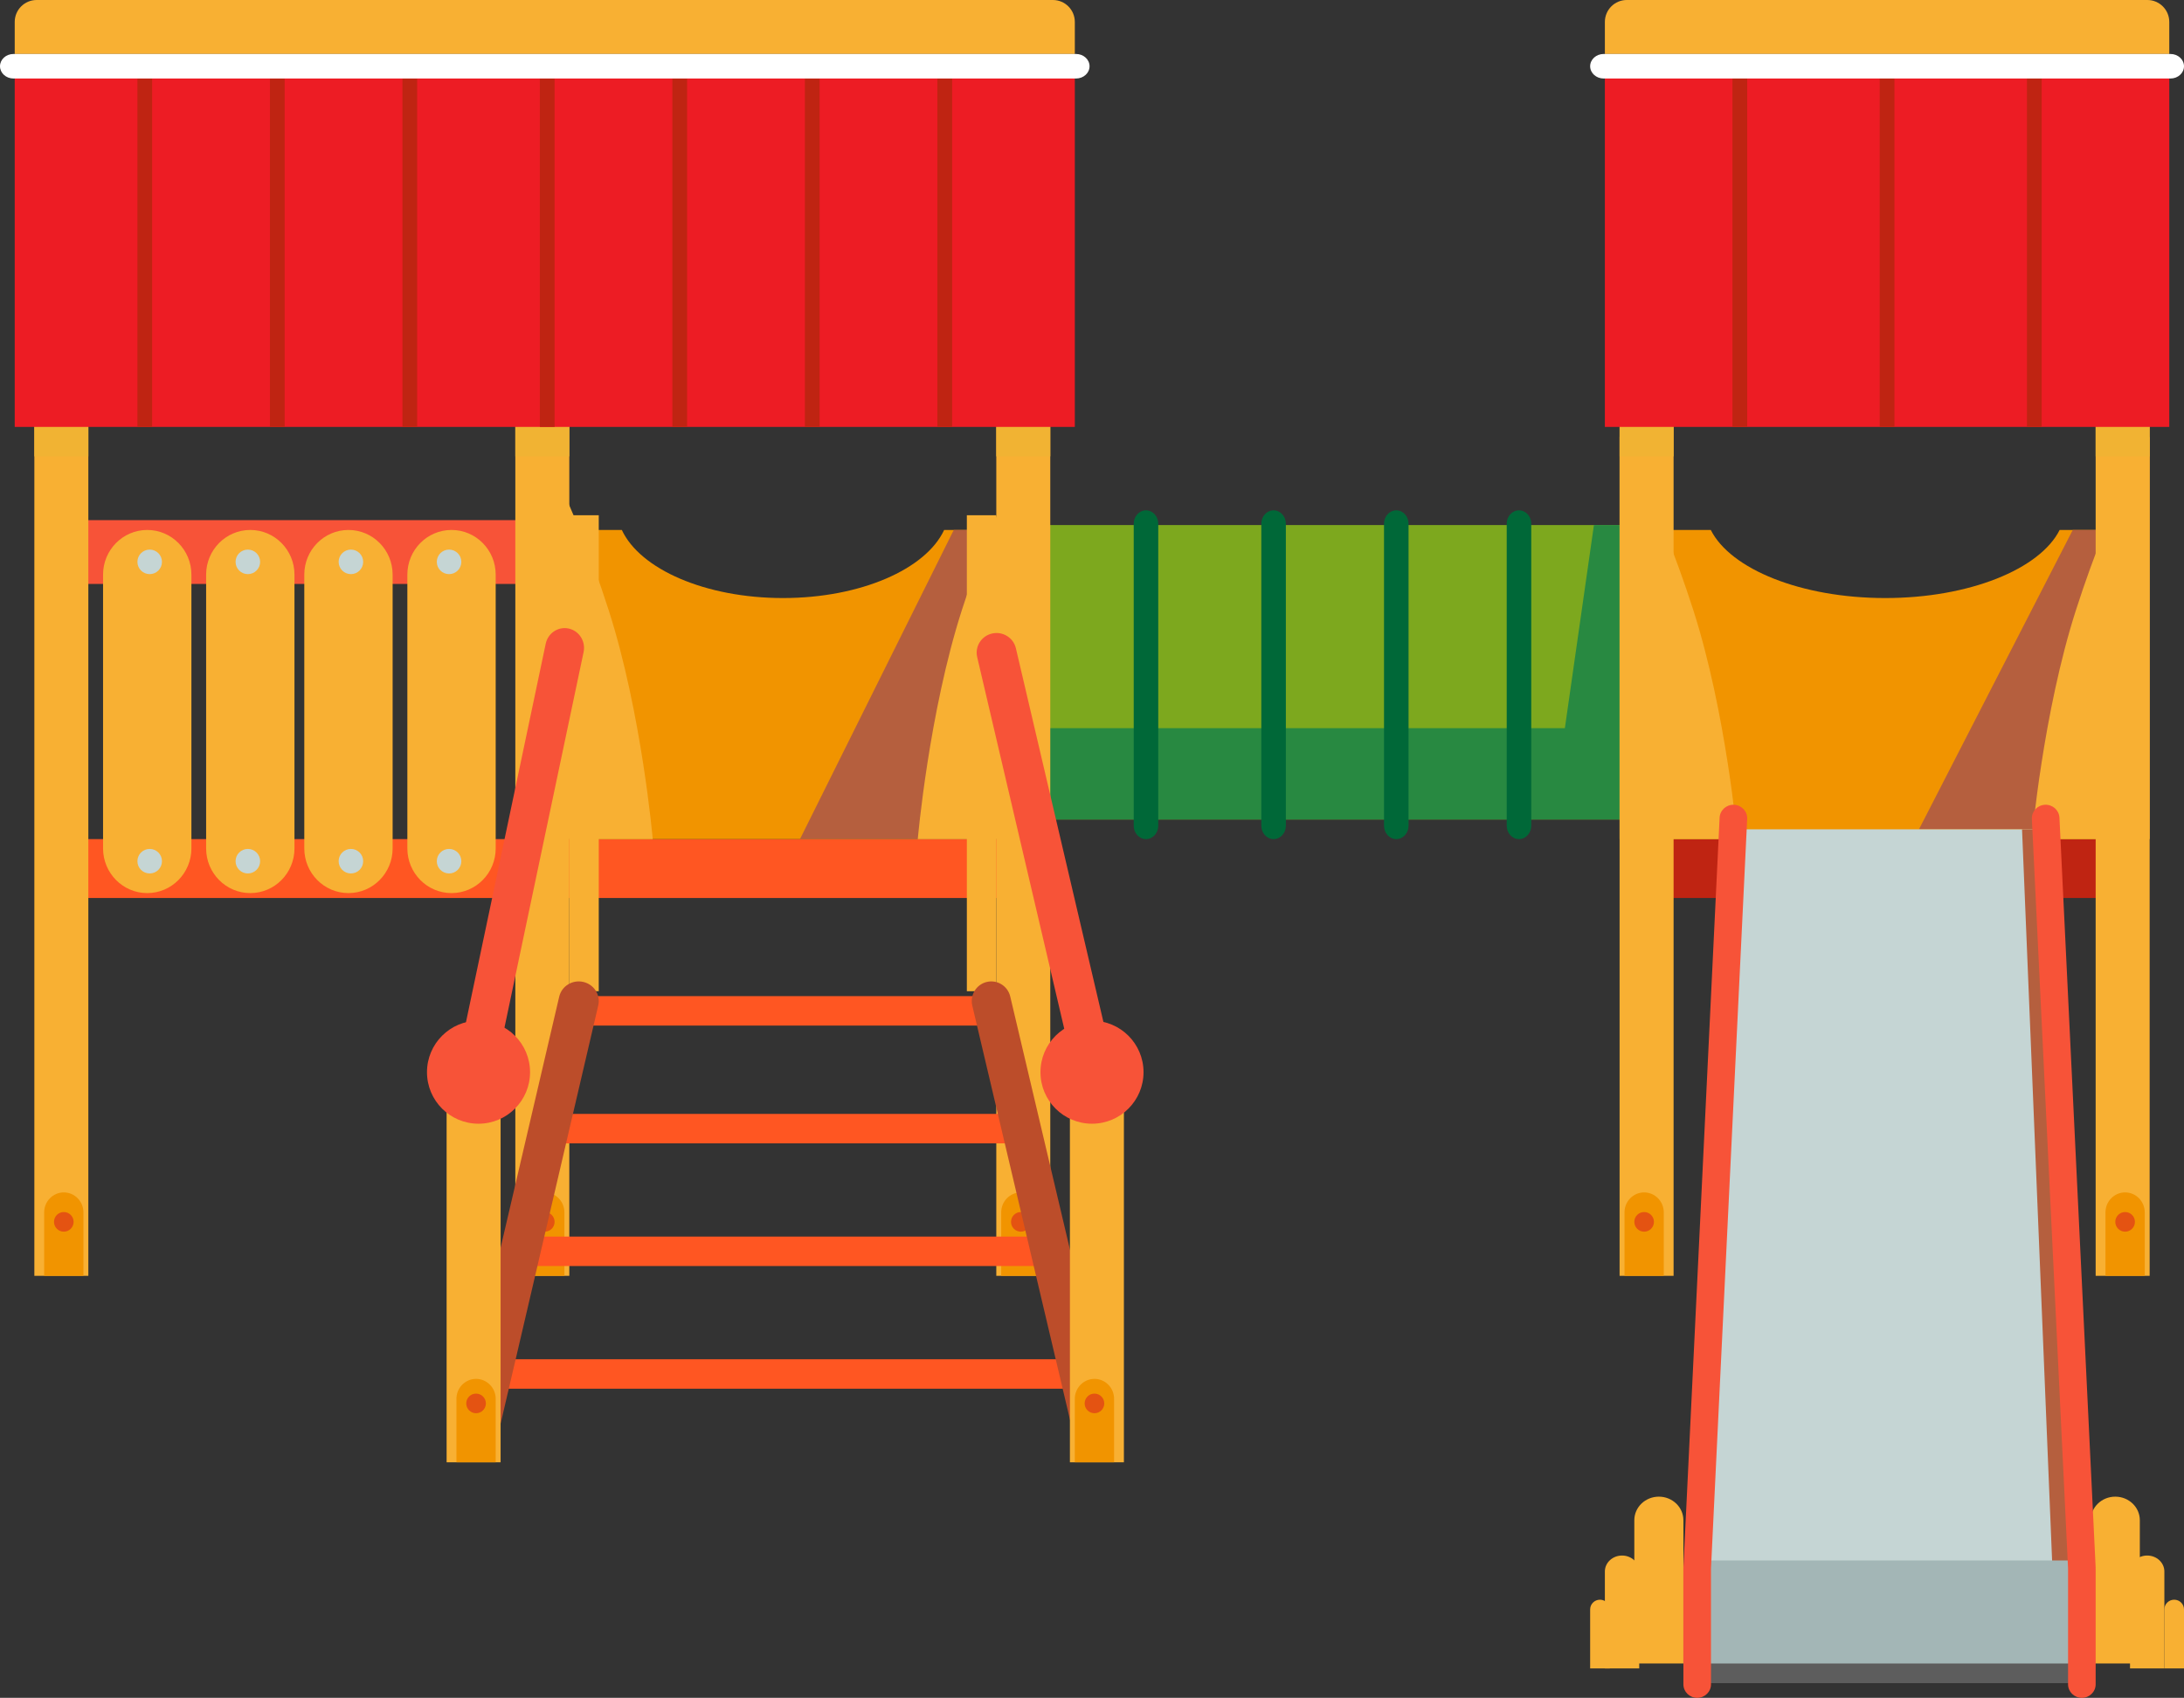 <?xml version="1.0" encoding="UTF-8"?>
<svg width="445px" height="346px" viewBox="0 0 445 346" version="1.1" xmlns="http://www.w3.org/2000/svg" xmlns:xlink="http://www.w3.org/1999/xlink">
    <rect x="0" y="0" width="445" height="346" fill="#333333" stroke="none"/>
    <!-- Generator: Sketch 53.1 (72631) - https://sketchapp.com -->
    <title>Group 44gym</title>
    <desc>Created with Sketch.</desc>
    <g id="Page-1" stroke="none" stroke-width="1" fill="none" fill-rule="evenodd">
        <g id="Artboard" transform="translate(-873, -1538)">
            <g id="Group-44" transform="translate(873, 1538)">
                <g id="Group-36">
                    <path d="M445,340 L445,327.978 C445,326.885 444.104,326 443,326 C441.895,326 441,326.885 441,327.978 L441,340 L445,340 Z" id="Fill-1" fill="#F8B033"></path>
                    <path d="M441,340 L441,320.251 C441,318.456 439.433,317 437.501,317 C435.567,317 434,318.456 434,320.251 L434,340 L441,340 Z" id="Fill-3" fill="#F8B033"></path>
                    <path d="M436,339 L436,309.806 C436,307.151 433.76,305 430.998,305 C428.239,305 426,307.151 426,309.806 L426,339 L436,339 Z" id="Fill-5" fill="#F8B033"></path>
                    <path d="M324,340 L324,327.978 C324,326.885 324.896,326 326,326 C327.105,326 328,326.885 328,327.978 L328,340 L324,340 Z" id="Fill-7" fill="#F8B033"></path>
                    <path d="M327,340 L327,320.251 C327,318.456 328.567,317 330.499,317 C332.433,317 334,318.456 334,320.251 L334,340 L327,340 Z" id="Fill-9" fill="#F8B033"></path>
                    <path d="M333,339 L333,309.806 C333,307.151 335.24,305 338.002,305 C340.762,305 343,307.151 343,309.806 L343,339 L333,339 Z" id="Fill-11" fill="#F8B033"></path>
                    <polygon id="Fill-13" fill="#BF2412" points="334 183 433 183 433 171 334 171"></polygon>
                    <polygon id="Fill-15" fill="#FF5622" points="14 183 210 183 210 171 14 171"></polygon>
                    <polygon id="Fill-16" fill="#F75338" points="13 119 113 119 113 106 13 106"></polygon>
                    <polygon id="Fill-17" fill="#7DA81E" points="210 167 335 167 335 107 210 107"></polygon>
                    <path d="M419.661,108 C415.657,115.971 401.265,121.874 384.122,121.874 C366.979,121.874 352.586,115.971 348.584,108 L337,108 L337,171 L429,171 L429,108 L419.661,108 Z" id="Fill-18" fill="#F19400"></path>
                    <polygon id="Fill-19" fill="#B55F3E" points="429 169 429 108 422.335 108 391 169"></polygon>
                    <polygon id="Fill-20" fill="#288941" points="332.517 107 324.769 107 318.848 148.391 192 148.391 192 167 335 167"></polygon>
                    <path d="M330,89 C330,89 337.545,101.114 345,124.278 C351.751,145.255 354,171 354,171 L330,171 L330,89 Z" id="Fill-21" fill="#F8B033"></path>
                    <path d="M438,89 C438,89 430.453,101.114 423,124.278 C416.25,145.255 414,171 414,171 L438,171 L438,89 Z" id="Fill-22" fill="#F8B033"></path>
                    <path d="M192.372,108 C188.672,115.971 175.376,121.874 159.537,121.874 C143.697,121.874 130.4,115.971 126.701,108 L116,108 L116,171 L201,171 L201,108 L192.372,108 Z" id="Fill-23" fill="#F19400"></path>
                    <polygon id="Fill-24" fill="#B55F3E" points="201 171 201 108 194.334 108 163 171"></polygon>
                    <path d="M109,89 C109,89 116.544,101.114 124,124.278 C130.751,145.255 133,171 133,171 L109,171 L109,89 Z" id="Fill-25" fill="#F8B033"></path>
                    <path d="M211,89 C211,89 203.455,101.114 196.001,124.278 C189.25,145.255 187,171 187,171 L211,171 L211,89 Z" id="Fill-26" fill="#F8B033"></path>
                    <polygon id="Fill-27" fill="#F8B033" points="330 260 341 260 341 55 330 55"></polygon>
                    <path d="M339,260 L339,247.065 C339,244.821 337.207,243 335,243 C332.79,243 331,244.821 331,247.065 L331,260 L339,260 Z" id="Fill-28" fill="#F19400"></path>
                    <path d="M337,249 C337,250.105 336.105,251 335,251 C333.895,251 333,250.105 333,249 C333,247.895 333.895,247 335,247 C336.105,247 337,247.895 337,249" id="Fill-29" fill="#E45312"></path>
                    <polygon id="Fill-30" fill="#F1B333" points="330 93 341 93 341 84 330 84"></polygon>
                    <polygon id="Fill-31" fill="#F8B033" points="427 260 438 260 438 55 427 55"></polygon>
                    <path d="M437,260 L437,247.065 C437,244.821 435.209,243 433,243 C430.791,243 429,244.821 429,247.065 L429,260 L437,260 Z" id="Fill-32" fill="#F19400"></path>
                    <path d="M435,249 C435,250.105 434.105,251 433,251 C431.895,251 431,250.105 431,249 C431,247.895 431.895,247 433,247 C434.105,247 435,247.895 435,249" id="Fill-33" fill="#E45312"></path>
                    <polygon id="Fill-34" fill="#F1B333" points="427 93 438 93 438 84 427 84"></polygon>
                    <polygon id="Fill-35" fill="#ED1C24" points="327 87 442 87 442 14 327 14"></polygon>
                    <polygon id="Fill-36" fill="#BF2412" points="353 87 356 87 356 14 353 14"></polygon>
                    <polygon id="Fill-37" fill="#BF2412" points="413 87 416 87 416 14 413 14"></polygon>
                    <polygon id="Fill-38" fill="#BF2412" points="383 87 386 87 386 14 383 14"></polygon>
                    <polygon id="Fill-39" fill="#C5D5D4" points="423 319 347 319 352.461 169 417.483 169"></polygon>
                    <polygon id="Fill-40" fill="#B55F3E" points="412 169 418.133 318.227 418.133 339 423.242 339 424 314.238 416.912 169"></polygon>
                    <polygon id="Fill-41" fill="#A3B6B6" points="423.255 340 348 340 348 318 424 318"></polygon>
                    <path d="M442,11 L442,4.471 C442,2.002 440.001,0 437.535,0 L331.464,0 C328.999,0 327,2.002 327,4.471 L327,11 L442,11 Z" id="Fill-42" fill="#F8B033"></path>
                    <path d="M445,13.5 C445,14.881 443.77,16 442.251,16 L326.751,16 C325.231,16 324,14.881 324,13.5 C324,12.119 325.231,11 326.751,11 L442.251,11 C443.77,11 445,12.119 445,13.5" id="Fill-43" fill="#FFFFFF"></path>
                    <path d="M233.5,171 C232.118,171 231,169.778 231,168.271 L231,106.728 C231,105.22 232.118,104 233.5,104 C234.88,104 236,105.22 236,106.728 L236,168.271 C236,169.778 234.88,171 233.5,171" id="Fill-44" fill="#006838"></path>
                    <path d="M259.501,171 C258.118,171 257,169.778 257,168.271 L257,106.728 C257,105.22 258.118,104 259.501,104 C260.882,104 262,105.22 262,106.728 L262,168.271 C262,169.778 260.882,171 259.501,171" id="Fill-45" fill="#006838"></path>
                    <path d="M284.499,171 C283.119,171 282,169.778 282,168.271 L282,106.728 C282,105.22 283.119,104 284.499,104 C285.88,104 287,105.22 287,106.728 L287,168.271 C287,169.778 285.88,171 284.499,171" id="Fill-46" fill="#006838"></path>
                    <path d="M309.5,171 C308.118,171 307,169.778 307,168.271 L307,106.728 C307,105.22 308.118,104 309.5,104 C310.881,104 312,105.22 312,106.728 L312,168.271 C312,169.778 310.881,171 309.5,171" id="Fill-47" fill="#006838"></path>
                    <polygon id="Fill-48" fill="#F8B033" points="105 260 116 260 116 55 105 55"></polygon>
                    <path d="M115,260 L115,247.065 C115,244.821 113.209,243 111,243 C108.791,243 107,244.821 107,247.065 L107,260 L115,260 Z" id="Fill-49" fill="#F19400"></path>
                    <path d="M113,249 C113,250.105 112.104,251 111,251 C109.896,251 109,250.105 109,249 C109,247.895 109.896,247 111,247 C112.104,247 113,247.895 113,249" id="Fill-50" fill="#E45312"></path>
                    <polygon id="Fill-51" fill="#F1B333" points="105 93 116 93 116 84 105 84"></polygon>
                    <polygon id="Fill-52" fill="#F8B033" points="203 260 214 260 214 55 203 55"></polygon>
                    <path d="M212,260 L212,247.065 C212,244.821 210.21,243 208,243 C205.791,243 204,244.821 204,247.065 L204,260 L212,260 Z" id="Fill-53" fill="#F19400"></path>
                    <path d="M210,249 C210,250.105 209.107,251 208.001,251 C206.896,251 206,250.105 206,249 C206,247.895 206.896,247 208.001,247 C209.107,247 210,247.895 210,249" id="Fill-54" fill="#E45312"></path>
                    <polygon id="Fill-55" fill="#F1B333" points="203 93 214 93 214 84 203 84"></polygon>
                    <polygon id="Fill-56" fill="#F8B033" points="7 260 18 260 18 55 7 55"></polygon>
                    <path d="M17,260 L17,247.065 C17,244.821 15.209,243 13,243 C10.791,243 9,244.821 9,247.065 L9,260 L17,260 Z" id="Fill-57" fill="#F19400"></path>
                    <path d="M15,249 C15,250.105 14.105,251 13.001,251 C11.896,251 11,250.105 11,249 C11,247.895 11.896,247 13.001,247 C14.105,247 15,247.895 15,249" id="Fill-58" fill="#E45312"></path>
                    <polygon id="Fill-59" fill="#F1B333" points="7 93 18 93 18 84 7 84"></polygon>
                    <polygon id="Fill-60" fill="#ED1C24" points="3 87 219 87 219 14 3 14"></polygon>
                    <polygon id="Fill-61" fill="#BF2412" points="28 87 31 87 31 16 28 16"></polygon>
                    <polygon id="Fill-62" fill="#BF2412" points="55 87 58 87 58 16 55 16"></polygon>
                    <polygon id="Fill-63" fill="#BF2412" points="82 87 85 87 85 16 82 16"></polygon>
                    <polygon id="Fill-64" fill="#BF2412" points="110 87 113 87 113 16 110 16"></polygon>
                    <polygon id="Fill-65" fill="#BF2412" points="137 87 140 87 140 16 137 16"></polygon>
                    <polygon id="Fill-66" fill="#BF2412" points="164 87 167 87 167 16 164 16"></polygon>
                    <polygon id="Fill-67" fill="#BF2412" points="191 87 194 87 194 16 191 16"></polygon>
                    <path d="M219,11 L219,4.471 C219,2.002 217.002,0 214.534,0 L7.465,0 C4.997,0 3,2.002 3,4.471 L3,11 L219,11 Z" id="Fill-68" fill="#F8B033"></path>
                    <path d="M222,13.5 C222,14.881 220.768,16 219.25,16 L2.749,16 C1.228,16 0,14.881 0,13.5 C0,12.119 1.228,11 2.749,11 L219.25,11 C220.768,11 222,12.119 222,13.5" id="Fill-69" fill="#FFFFFF"></path>
                    <path d="M39,172.895 C39,177.923 34.97,182 30,182 C25.03,182 21,177.923 21,172.895 L21,117.104 C21,112.076 25.03,108 30,108 C34.97,108 39,112.076 39,117.104 L39,172.895 Z" id="Fill-70" fill="#F8B033"></path>
                    <path d="M33,114.501 C33,115.882 31.882,117 30.499,117 C29.118,117 28,115.882 28,114.501 C28,113.119 29.118,112 30.499,112 C31.882,112 33,113.119 33,114.501" id="Fill-71" fill="#C5D5D4"></path>
                    <path d="M33,175.501 C33,176.882 31.882,178 30.499,178 C29.118,178 28,176.882 28,175.501 C28,174.119 29.118,173 30.499,173 C31.882,173 33,174.119 33,175.501" id="Fill-72" fill="#C5D5D4"></path>
                    <path d="M60,172.895 C60,177.923 55.97,182 51,182 C46.03,182 42,177.923 42,172.895 L42,117.104 C42,112.076 46.03,108 51,108 C55.97,108 60,112.076 60,117.104 L60,172.895 Z" id="Fill-73" fill="#F8B033"></path>
                    <path d="M53,114.501 C53,115.882 51.882,117 50.499,117 C49.118,117 48,115.882 48,114.501 C48,113.119 49.118,112 50.499,112 C51.882,112 53,113.119 53,114.501" id="Fill-74" fill="#C5D5D4"></path>
                    <path d="M53,175.501 C53,176.882 51.882,178 50.499,178 C49.118,178 48,176.882 48,175.501 C48,174.119 49.118,173 50.499,173 C51.882,173 53,174.119 53,175.501" id="Fill-75" fill="#C5D5D4"></path>
                    <path d="M80,172.895 C80,177.923 75.97,182 71,182 C66.03,182 62,177.923 62,172.895 L62,117.104 C62,112.076 66.03,108 71,108 C75.97,108 80,112.076 80,117.104 L80,172.895 Z" id="Fill-76" fill="#F8B033"></path>
                    <path d="M74,114.501 C74,115.882 72.882,117 71.499,117 C70.118,117 69,115.882 69,114.501 C69,113.119 70.118,112 71.499,112 C72.882,112 74,113.119 74,114.501" id="Fill-77" fill="#C5D5D4"></path>
                    <path d="M74,175.501 C74,176.882 72.882,178 71.499,178 C70.118,178 69,176.882 69,175.501 C69,174.119 70.118,173 71.499,173 C72.882,173 74,174.119 74,175.501" id="Fill-78" fill="#C5D5D4"></path>
                    <path d="M101,172.895 C101,177.923 96.97,182 92,182 C87.03,182 83,177.923 83,172.895 L83,117.104 C83,112.076 87.03,108 92,108 C96.97,108 101,112.076 101,117.104 L101,172.895 Z" id="Fill-79" fill="#F8B033"></path>
                    <path d="M94,114.501 C94,115.882 92.882,117 91.499,117 C90.118,117 89,115.882 89,114.501 C89,113.119 90.118,112 91.499,112 C92.882,112 94,113.119 94,114.501" id="Fill-80" fill="#C5D5D4"></path>
                    <path d="M94,175.501 C94,176.882 92.882,178 91.499,178 C90.118,178 89,176.882 89,175.501 C89,174.119 90.118,173 91.499,173 C92.882,173 94,174.119 94,175.501" id="Fill-81" fill="#C5D5D4"></path>
                    <polygon id="Fill-82" fill="#FF5622" points="119 209 201 209 201 203 119 203"></polygon>
                    <polygon id="Fill-83" fill="#FF5622" points="112 233 210 233 210 227 112 227"></polygon>
                    <polygon id="Fill-84" fill="#FF5622" points="106 258 212 258 212 252 106 252"></polygon>
                    <polygon id="Fill-85" fill="#FF5622" points="101 283 225 283 225 277 101 277"></polygon>
                    <polygon id="Fill-86" fill="#F8B033" points="116 202 122 202 122 105 116 105"></polygon>
                    <polygon id="Fill-87" fill="#F8B033" points="197 202 203 202 203 105 197 105"></polygon>
                    <path d="M96.122,221.91 C93.991,221.445 92.632,219.3 93.088,217.124 L111.191,131.189 C111.647,129.01 113.744,127.624 115.877,128.09 C118.008,128.557 119.367,130.697 118.912,132.876 L100.809,218.811 C100.355,220.988 98.255,222.376 96.122,221.91" id="Fill-88" fill="#F75338"></path>
                    <path d="M97.177,292.9 C94.979,292.411 93.604,290.266 94.102,288.113 L113.94,203.114 C114.441,200.958 116.625,199.612 118.823,200.1 C121.021,200.591 122.396,202.733 121.898,204.888 L102.061,289.887 C101.562,292.039 99.373,293.389 97.177,292.9" id="Fill-89" fill="#BC4D2A"></path>
                    <polygon id="Fill-90" fill="#F8B033" points="91 298 102 298 102 211 91 211"></polygon>
                    <path d="M101,298 L101,285.065 C101,282.821 99.209,281 96.999,281 C94.791,281 93,282.821 93,285.065 L93,298 L101,298 Z" id="Fill-91" fill="#F19400"></path>
                    <path d="M99,286 C99,287.104 98.105,288 96.999,288 C95.894,288 95,287.104 95,286 C95,284.896 95.894,284 96.999,284 C98.105,284 99,284.896 99,286" id="Fill-92" fill="#E45312"></path>
                    <polygon id="Fill-93" fill="#F1B333" points="91 224 102 224 102 215 91 215"></polygon>
                    <path d="M108,218.499 C108,224.299 103.301,229 97.5,229 C91.7,229 87,224.299 87,218.499 C87,212.7 91.7,208 97.5,208 C103.301,208 108,212.7 108,218.499" id="Fill-94" fill="#F75338"></path>
                    <path d="M222.939,292.891 C225.075,292.383 226.397,290.223 225.893,288.07 L205.844,203.085 C205.339,200.93 203.198,199.599 201.063,200.109 C198.925,200.617 197.603,202.774 198.107,204.929 L218.154,289.915 C218.659,292.067 220.803,293.401 222.939,292.891" id="Fill-95" fill="#BC4D2A"></path>
                    <polygon id="Fill-96" fill="#F8B033" points="218 298 229 298 229 211 218 211"></polygon>
                    <path d="M219,298 L219,285.065 C219,282.821 220.792,281 223.001,281 C225.209,281 227,282.821 227,285.065 L227,298 L219,298 Z" id="Fill-97" fill="#F19400"></path>
                    <path d="M221,286 C221,287.104 221.895,288 223,288 C224.105,288 225,287.104 225,286 C225,284.896 224.105,284 223,284 C221.895,284 221,284.896 221,286" id="Fill-98" fill="#E45312"></path>
                    <polygon id="Fill-99" fill="#F1B333" points="218 224 229 224 229 215 218 215"></polygon>
                    <path d="M223.86,221.897 C226.037,221.402 227.397,219.252 226.896,217.1 L206.991,132.104 C206.488,129.95 204.317,128.607 202.14,129.103 C199.962,129.6 198.602,131.746 199.104,133.901 L219.008,218.896 C219.509,221.049 221.684,222.393 223.86,221.897" id="Fill-100" fill="#F75338"></path>
                    <path d="M212,218.499 C212,224.299 216.699,229 222.501,229 C228.301,229 233,224.299 233,218.499 C233,212.7 228.301,208 222.501,208 C216.699,208 212,212.7 212,218.499" id="Fill-101" fill="#F75338"></path>
                    <polygon id="Fill-102" fill="#5D5D5D" points="348 343 423 343 423 339 348 339"></polygon>
                    <path d="M426.989,319.611 C426.99,319.552 427.001,319.495 426.998,319.435 L419.622,166.624 C419.549,165.104 418.231,163.931 416.677,164.003 C415.127,164.074 413.93,165.364 414.003,166.885 L421.379,319.697 C421.379,319.697 421.38,319.699 421.38,319.7 C421.38,319.707 421.377,319.715 421.377,319.723 L421.377,343.245 C421.377,344.766 422.635,346 424.187,346 C425.741,346 427,344.766 427,343.245 L427,319.723 C427,319.685 426.99,319.648 426.989,319.611" id="Fill-103" fill="#F75338"></path>
                    <path d="M353.322,164.003 C351.768,163.932 350.453,165.104 350.379,166.624 L343.002,319.435 C343,319.493 343.01,319.548 343.011,319.605 C343.009,319.645 343,319.683 343,319.723 L343,343.245 C343,344.767 344.259,346 345.812,346 C347.366,346 348.624,344.767 348.624,343.245 L348.624,319.723 C348.624,319.714 348.621,319.706 348.621,319.697 L355.997,166.885 C356.071,165.364 354.872,164.074 353.322,164.003" id="Fill-104" fill="#F75338"></path>
                </g>
            </g>
        </g>
    </g>
</svg>